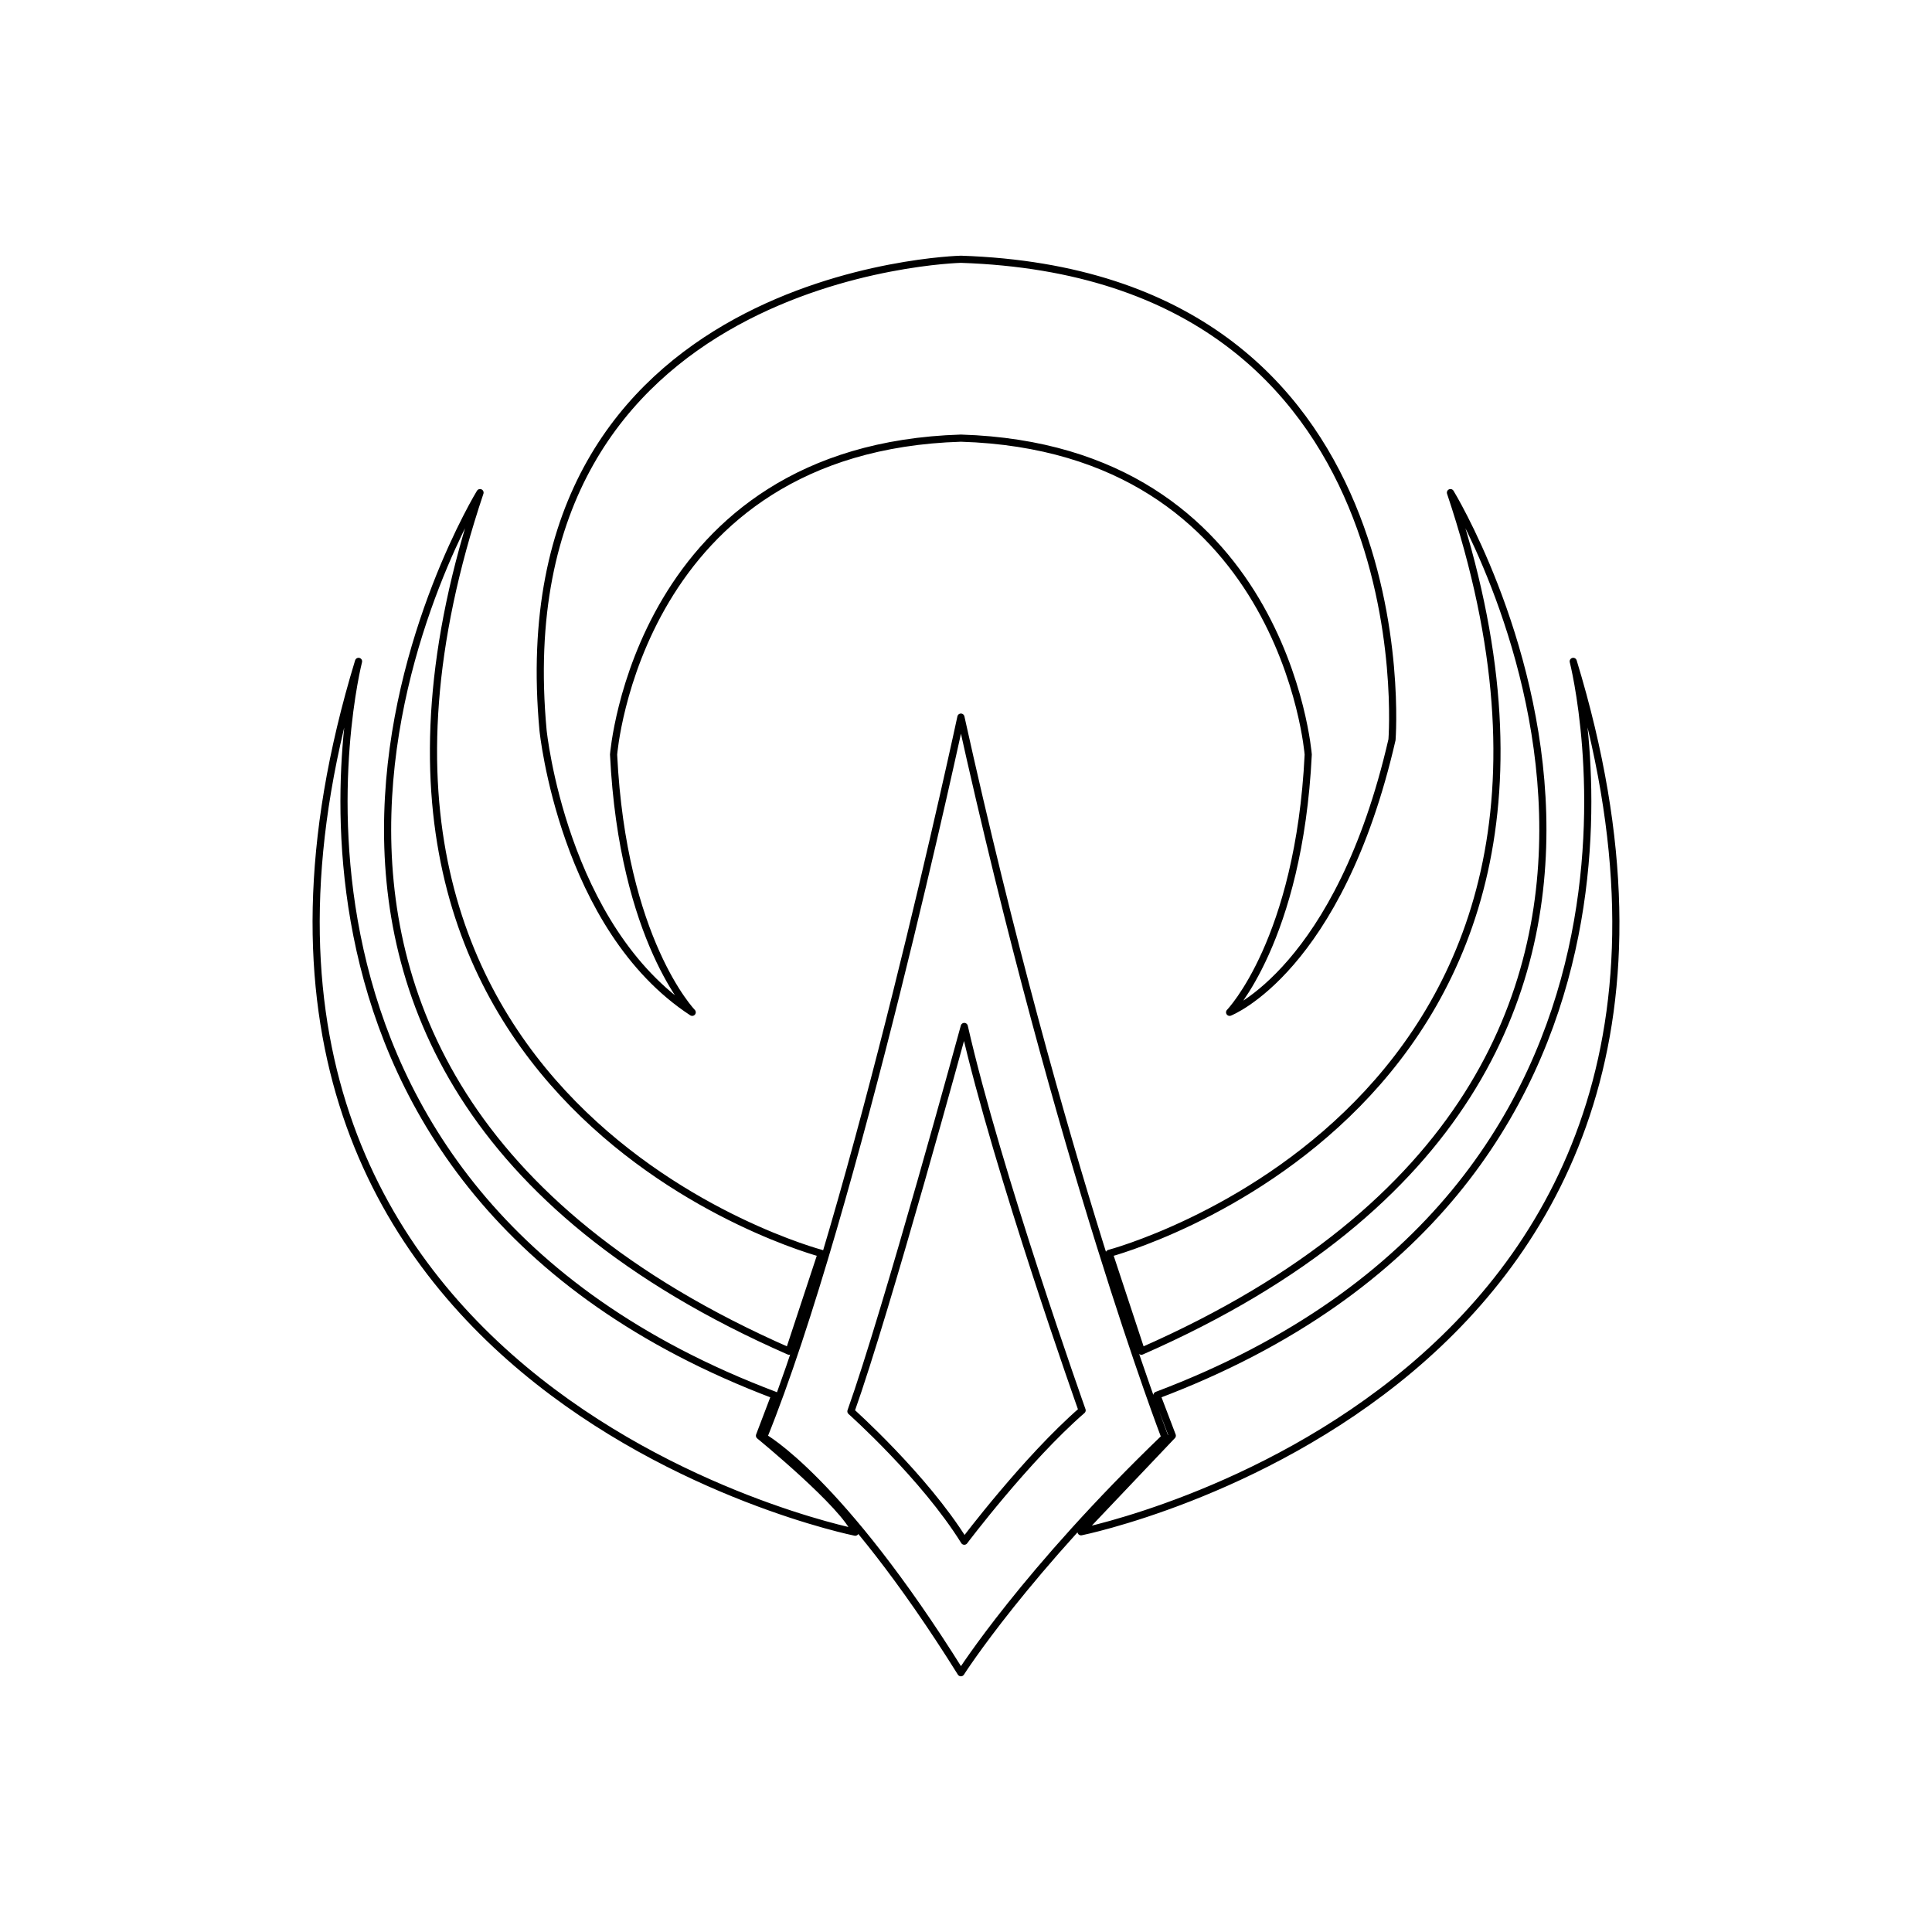 <?xml version="1.0" encoding="UTF-8" standalone="no"?>
<!DOCTYPE svg PUBLIC "-//W3C//DTD SVG 1.1//EN" "http://www.w3.org/Graphics/SVG/1.1/DTD/svg11.dtd">
<svg width="100%" height="100%" viewBox="0 0 1080 1080" version="1.1" xmlns="http://www.w3.org/2000/svg" xmlns:xlink="http://www.w3.org/1999/xlink" xml:space="preserve" xmlns:serif="http://www.serif.com/" style="fill-rule:evenodd;clip-rule:evenodd;stroke-linecap:round;stroke-linejoin:round;stroke-miterlimit:1.5;">
    <g transform="matrix(1,0,0,1,-11.929,-36.546)">
        <path d="M438.798,839.931C489.693,714.548 549.08,437.421 549.08,437.421C604.286,687.041 663.142,840.014 663.142,840.014C585.109,914.998 549.08,971.611 549.08,971.611C481.351,863.222 438.798,839.931 438.798,839.931ZM550.97,898.088C550.97,898.088 585.586,852.103 616.84,824.933C616.84,824.933 569.472,691.722 550.97,610.343C550.97,610.343 507.595,769.403 487.599,825.489C487.599,825.489 528.505,861.93 550.97,898.088ZM649.994,791.87L631.949,737.187C631.949,737.187 938.177,656.404 822.74,311.928C822.74,311.928 1017.76,630.473 649.994,791.87ZM453.01,791.87C85.24,630.473 280.263,311.928 280.263,311.928C164.827,656.404 471.055,737.187 471.055,737.187L453.01,791.87ZM445.092,816.491L436.489,839.093C436.489,839.093 484.318,878.189 490.006,893.048C490.006,893.048 88.554,812.518 212.356,406.259C212.356,406.259 137.008,700.152 445.092,816.491ZM398.872,602.436C326.689,555.219 315.498,444.84 315.498,444.84C291.668,187.565 549.08,181.481 549.08,181.481C810.476,190.173 790.065,450.055 790.065,450.055C760.513,578.692 699.288,602.436 699.288,602.436C699.288,602.436 738.134,562.385 743.234,458.363C743.234,458.363 729.852,287.032 549.08,281.469C368.308,287.032 354.927,458.363 354.927,458.363C360.027,562.385 398.872,602.436 398.872,602.436ZM658.644,816.491C966.728,700.152 891.38,406.259 891.38,406.259C1015.18,812.518 616.237,892.82 616.237,892.82L667.247,839.093L658.644,816.491Z" style="fill:none;stroke:black;stroke-width:4px;"/>
    </g>
    <g id="Layer2">
    </g>
</svg>
